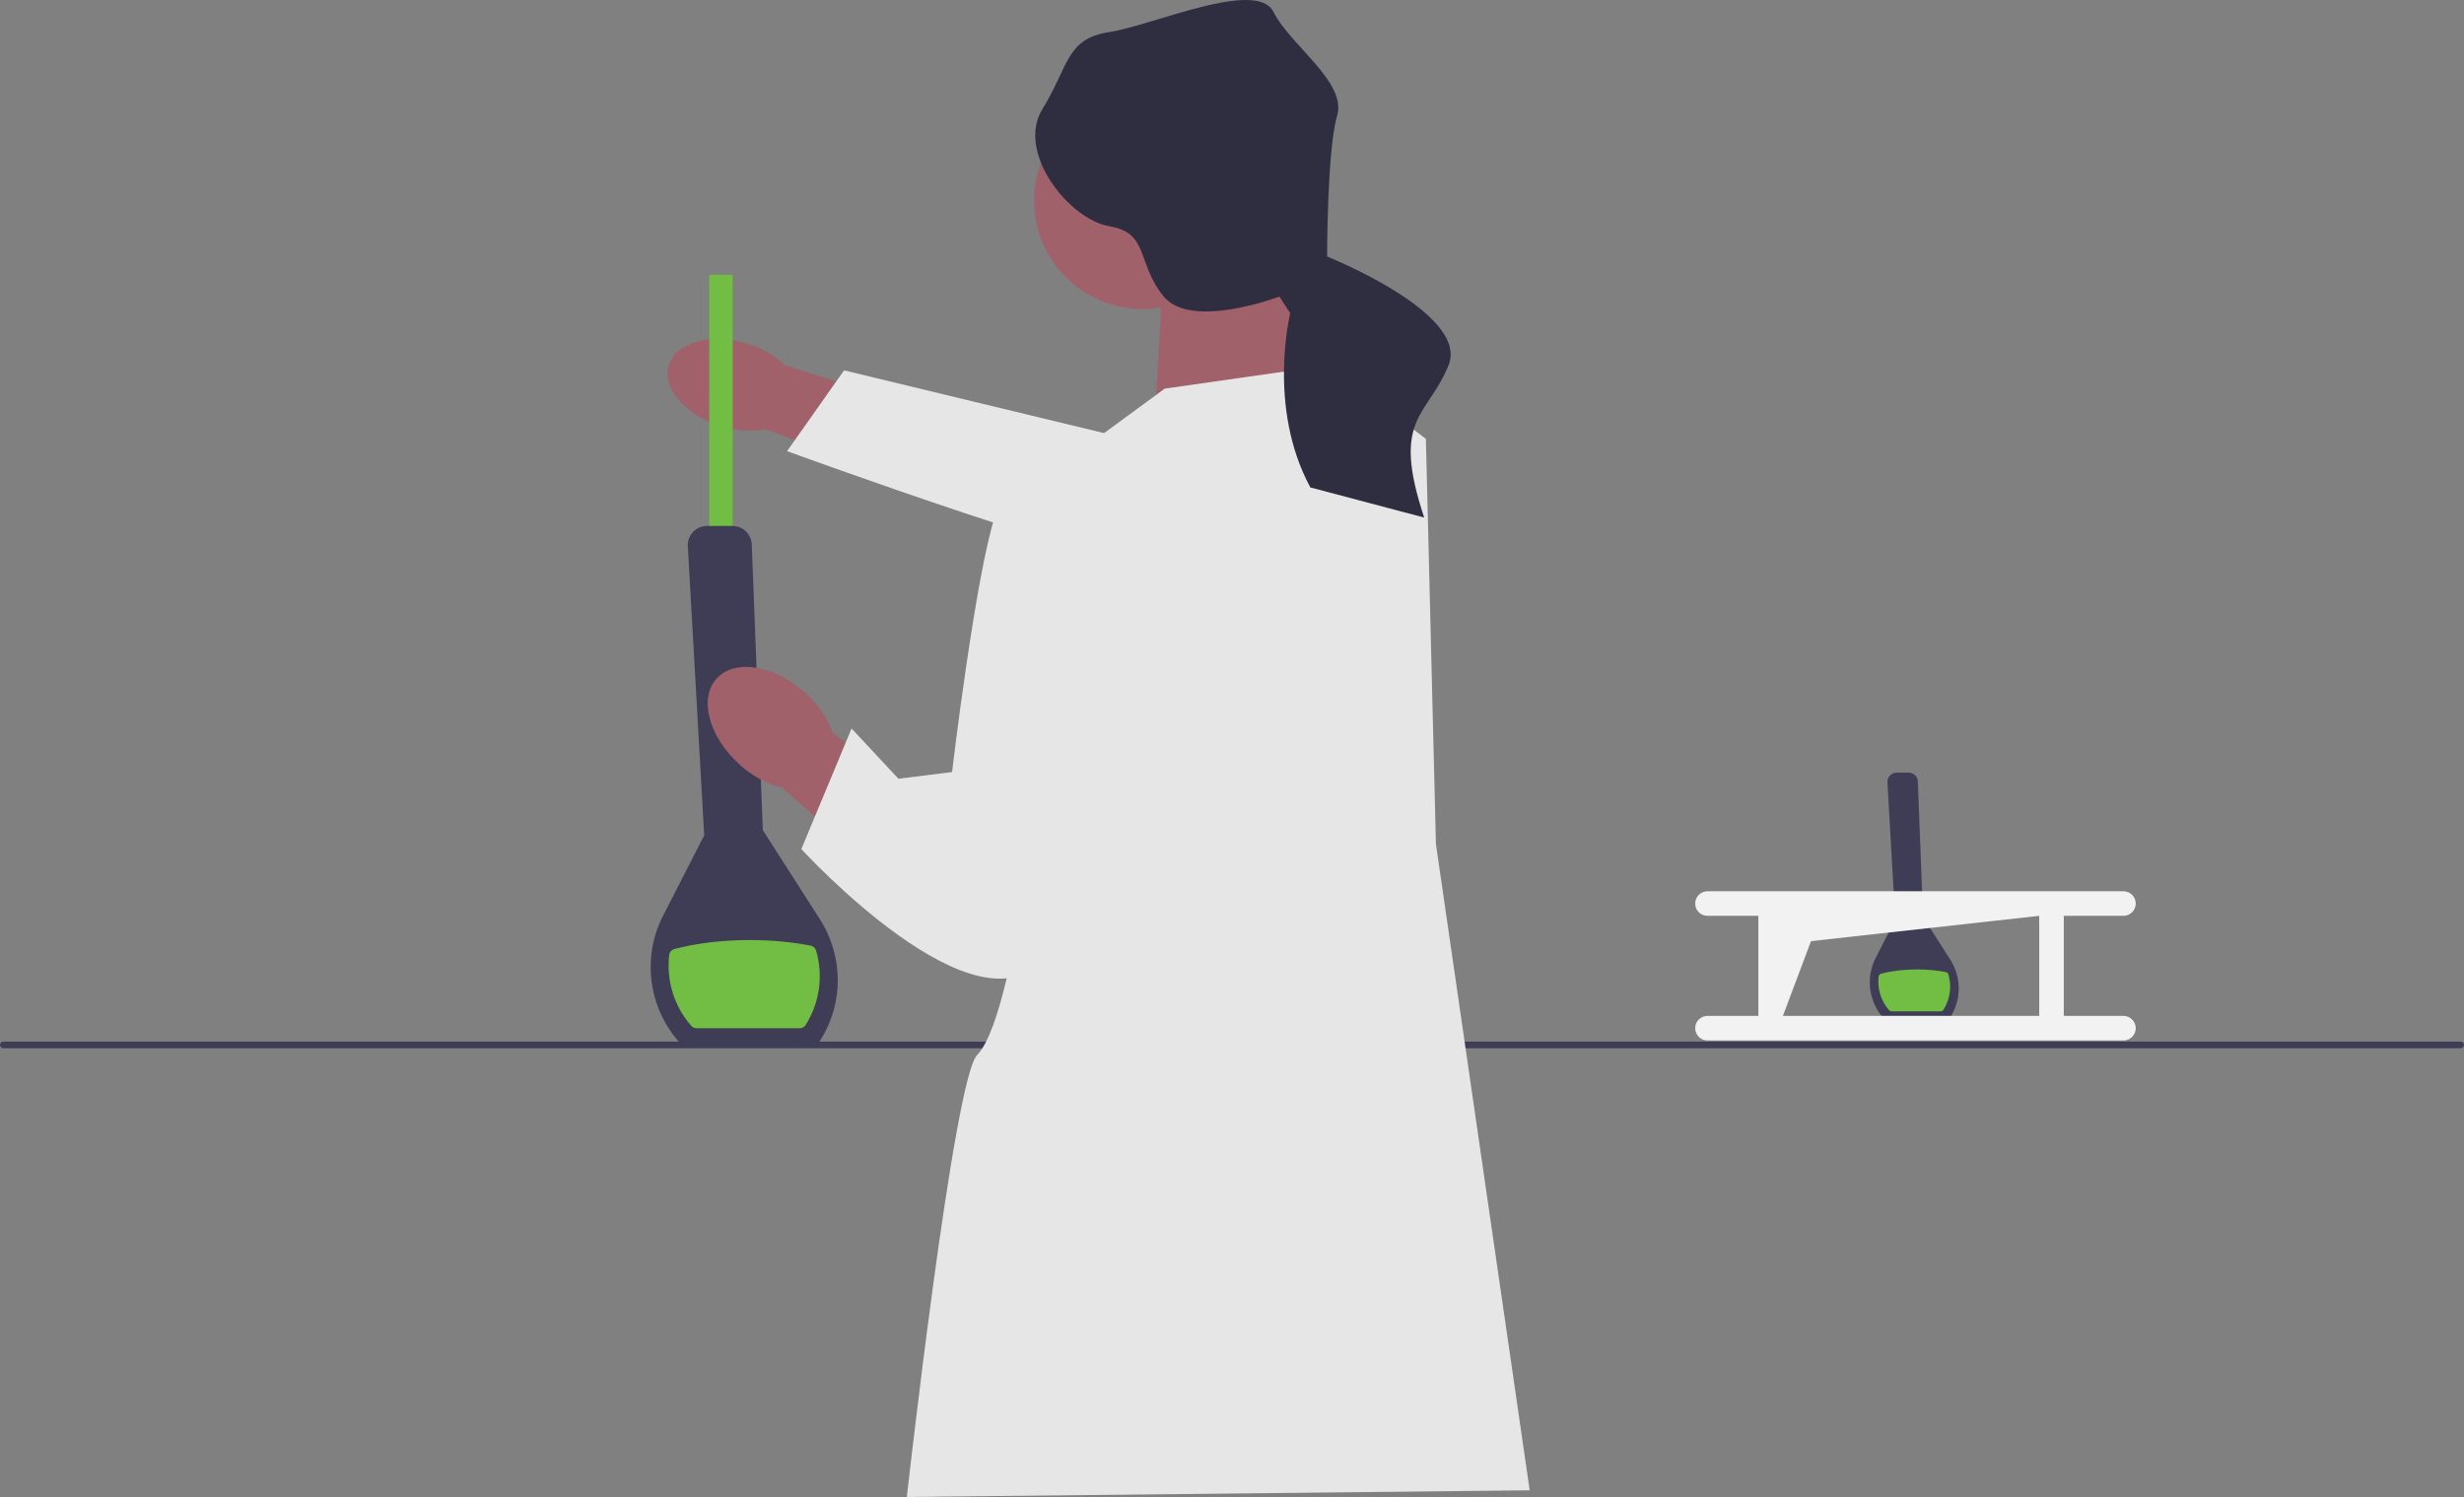 <svg xmlns="http://www.w3.org/2000/svg" width="735.795" height="447.066" viewBox="0 0 735.795 447.066" xmlns:xlink="http://www.w3.org/1999/xlink"><rect x="0" y="0" width="735.795" height="447.066" fill="#808080" stroke="none"/><g><path d="m582.005,304.398h-19.239l-.071-.075c-3.421-3.633-4.959-8.736-4.114-13.65.269-1.586.78-3.127,1.519-4.577l5.853-11.446-2.325-41.008c-.043-.76.221-1.483.744-2.036.522-.553,1.23-.858,1.992-.858h3.597c1.48,0,2.684,1.156,2.741,2.633l1.566,40.533,8.104,12.656c.692,1.082,1.249,2.232,1.655,3.42,1.589,4.609,1.007,9.616-1.597,13.736l-0.0.001-.426.67 0.0 0Z" fill="#3f3d56"/><path d="m580.35,301.561h0c-.183.287-.499.461-.84.461h-14.645c-.282,0-.556-.116-.743-.329-2.472-2.811-3.561-6.496-3.129-10.088.047-.393.338-.717.721-.818,3.057-.805,6.747-1.274,10.72-1.274,3.107,0,6.042.288,8.636.797.355.07.649.329.751.676,1.036,3.517.547,7.378-1.472,10.573h0Z" fill="#72bd44"/></g><path d="m734.795,313.066H1c-.552,0-1-.447-1-1s.448-1,1-1h733.795c.552,0,1,.447,1,1s-.448,1-1,1Z" fill="#3f3d56"/><path id="uuid-0dee667f-5d16-4403-bbfb-81937245c02e-65" d="m215.451,127.327c-10.753-3.219-17.809-11.376-15.759-18.219,2.05-6.843,12.427-9.779,23.183-6.558,4.314,1.228,8.272,3.471,11.542,6.542l45.389,14.214-7.124,21.158-43.989-16.258c-4.421.769-8.961.468-13.242-.878h0v-0Z" fill="#a0616a"/><path d="m416.795,132.887l.546,37.373s-46.98-.625-63.416.675c-16.436,1.299-118.89-36.202-118.89-36.202l17.015-24.129,113.023,27.282,51.722-4.998Z" fill="#e6e6e6"/><rect x="211.795" y="82.066" width="7" height="95" fill="#72bd44"/><path d="m244.07,312.066h-40.49l-.148-.157c-7.2-7.646-10.437-18.386-8.659-28.728.565-3.339,1.641-6.58,3.198-9.633l12.318-24.09-4.892-86.304c-.09-1.6.466-3.121,1.565-4.284,1.1-1.164,2.589-1.805,4.193-1.805h7.57c3.114,0,5.648,2.434,5.77,5.541l3.295,85.304,17.056,26.636c1.457,2.276,2.628,4.697,3.482,7.197,3.343,9.699,2.119,20.237-3.36,28.909l-.001.002-.897,1.411Z" fill="#3f3d56"/><path d="m240.586,306.095h0c-.384.604-1.051.971-1.767.971h-30.821c-.594,0-1.171-.245-1.563-.692-5.203-5.917-7.495-13.672-6.586-21.23.1-.828.712-1.509,1.518-1.722,6.435-1.695,14.199-2.681,22.561-2.681,6.539,0,12.715.606,18.176,1.678.748.147,1.366.692,1.581,1.423,2.181,7.402,1.15,15.528-3.099,22.252v-0Z" fill="#72bd44"/><polygon points="386.795 80.066 392.795 121.066 344.795 126.066 347.795 73.066 386.795 80.066" fill="#a0616a"/><circle cx="341.168" cy="59.905" r="32.373" fill="#a0616a"/><path id="uuid-e14e01c7-2f82-43da-9719-5cbbf4d66503-66" d="m240.312,206.784c-9.156-8.22-20.941-10.068-26.323-4.128-5.381,5.94-2.32,17.417,6.841,25.638,3.613,3.335,7.994,5.74,12.778,7.012l39.247,34.33,16.193-19.105-40.41-31.814c-1.764-4.607-4.619-8.698-8.326-11.933v-0Z" fill="#a0616a"/><path d="m347.795,116.066l49-7,29,22,3,121,28,193-186,2s14-125,21-132,12-39,12-39l14-138s30-22,30-22Z" fill="#e6e6e6"/><path d="m329.295,137.566s-26-2-32,16-13,77-13,77l-16,2-14-15-15,36s53,58,73,32,17-148,17-148Z" fill="#e6e6e6"/><path d="m396.295,76.617s0-32.051,3-42.051-14-21-19-31-36,4-49,6-12,10-20,23,8,33,20,35,8,11,16.232,21c8.232,10,34.527,0,34.527,0l3.241,5s-7,28,6,52l34,9c-10-30,1-30,7.272-45.5,6.272-15.5-36.272-32.449-36.272-32.449Z" fill="#2f2e41"/><path d="m634.111,303.389h-17.823v-29.88h17.823c2.027-.006,3.665-1.654,3.659-3.68-.006-2.018-1.641-3.653-3.659-3.659h-124.238c-2.027.006-3.665,1.654-3.659,3.68.006,2.018,1.641,3.653,3.659,3.659h15.202v29.88h-15.202c-2.027.006-3.665,1.654-3.659,3.68.006,2.018,1.641,3.653,3.659,3.659h124.238c2.027-.006,3.665-1.654,3.659-3.68-.006-2.018-1.641-3.653-3.659-3.659h-0Zm-101.697,0l8.381-22.323,68.154-7.557v29.88h-76.535v0Z" fill="#f2f2f2"/></svg>